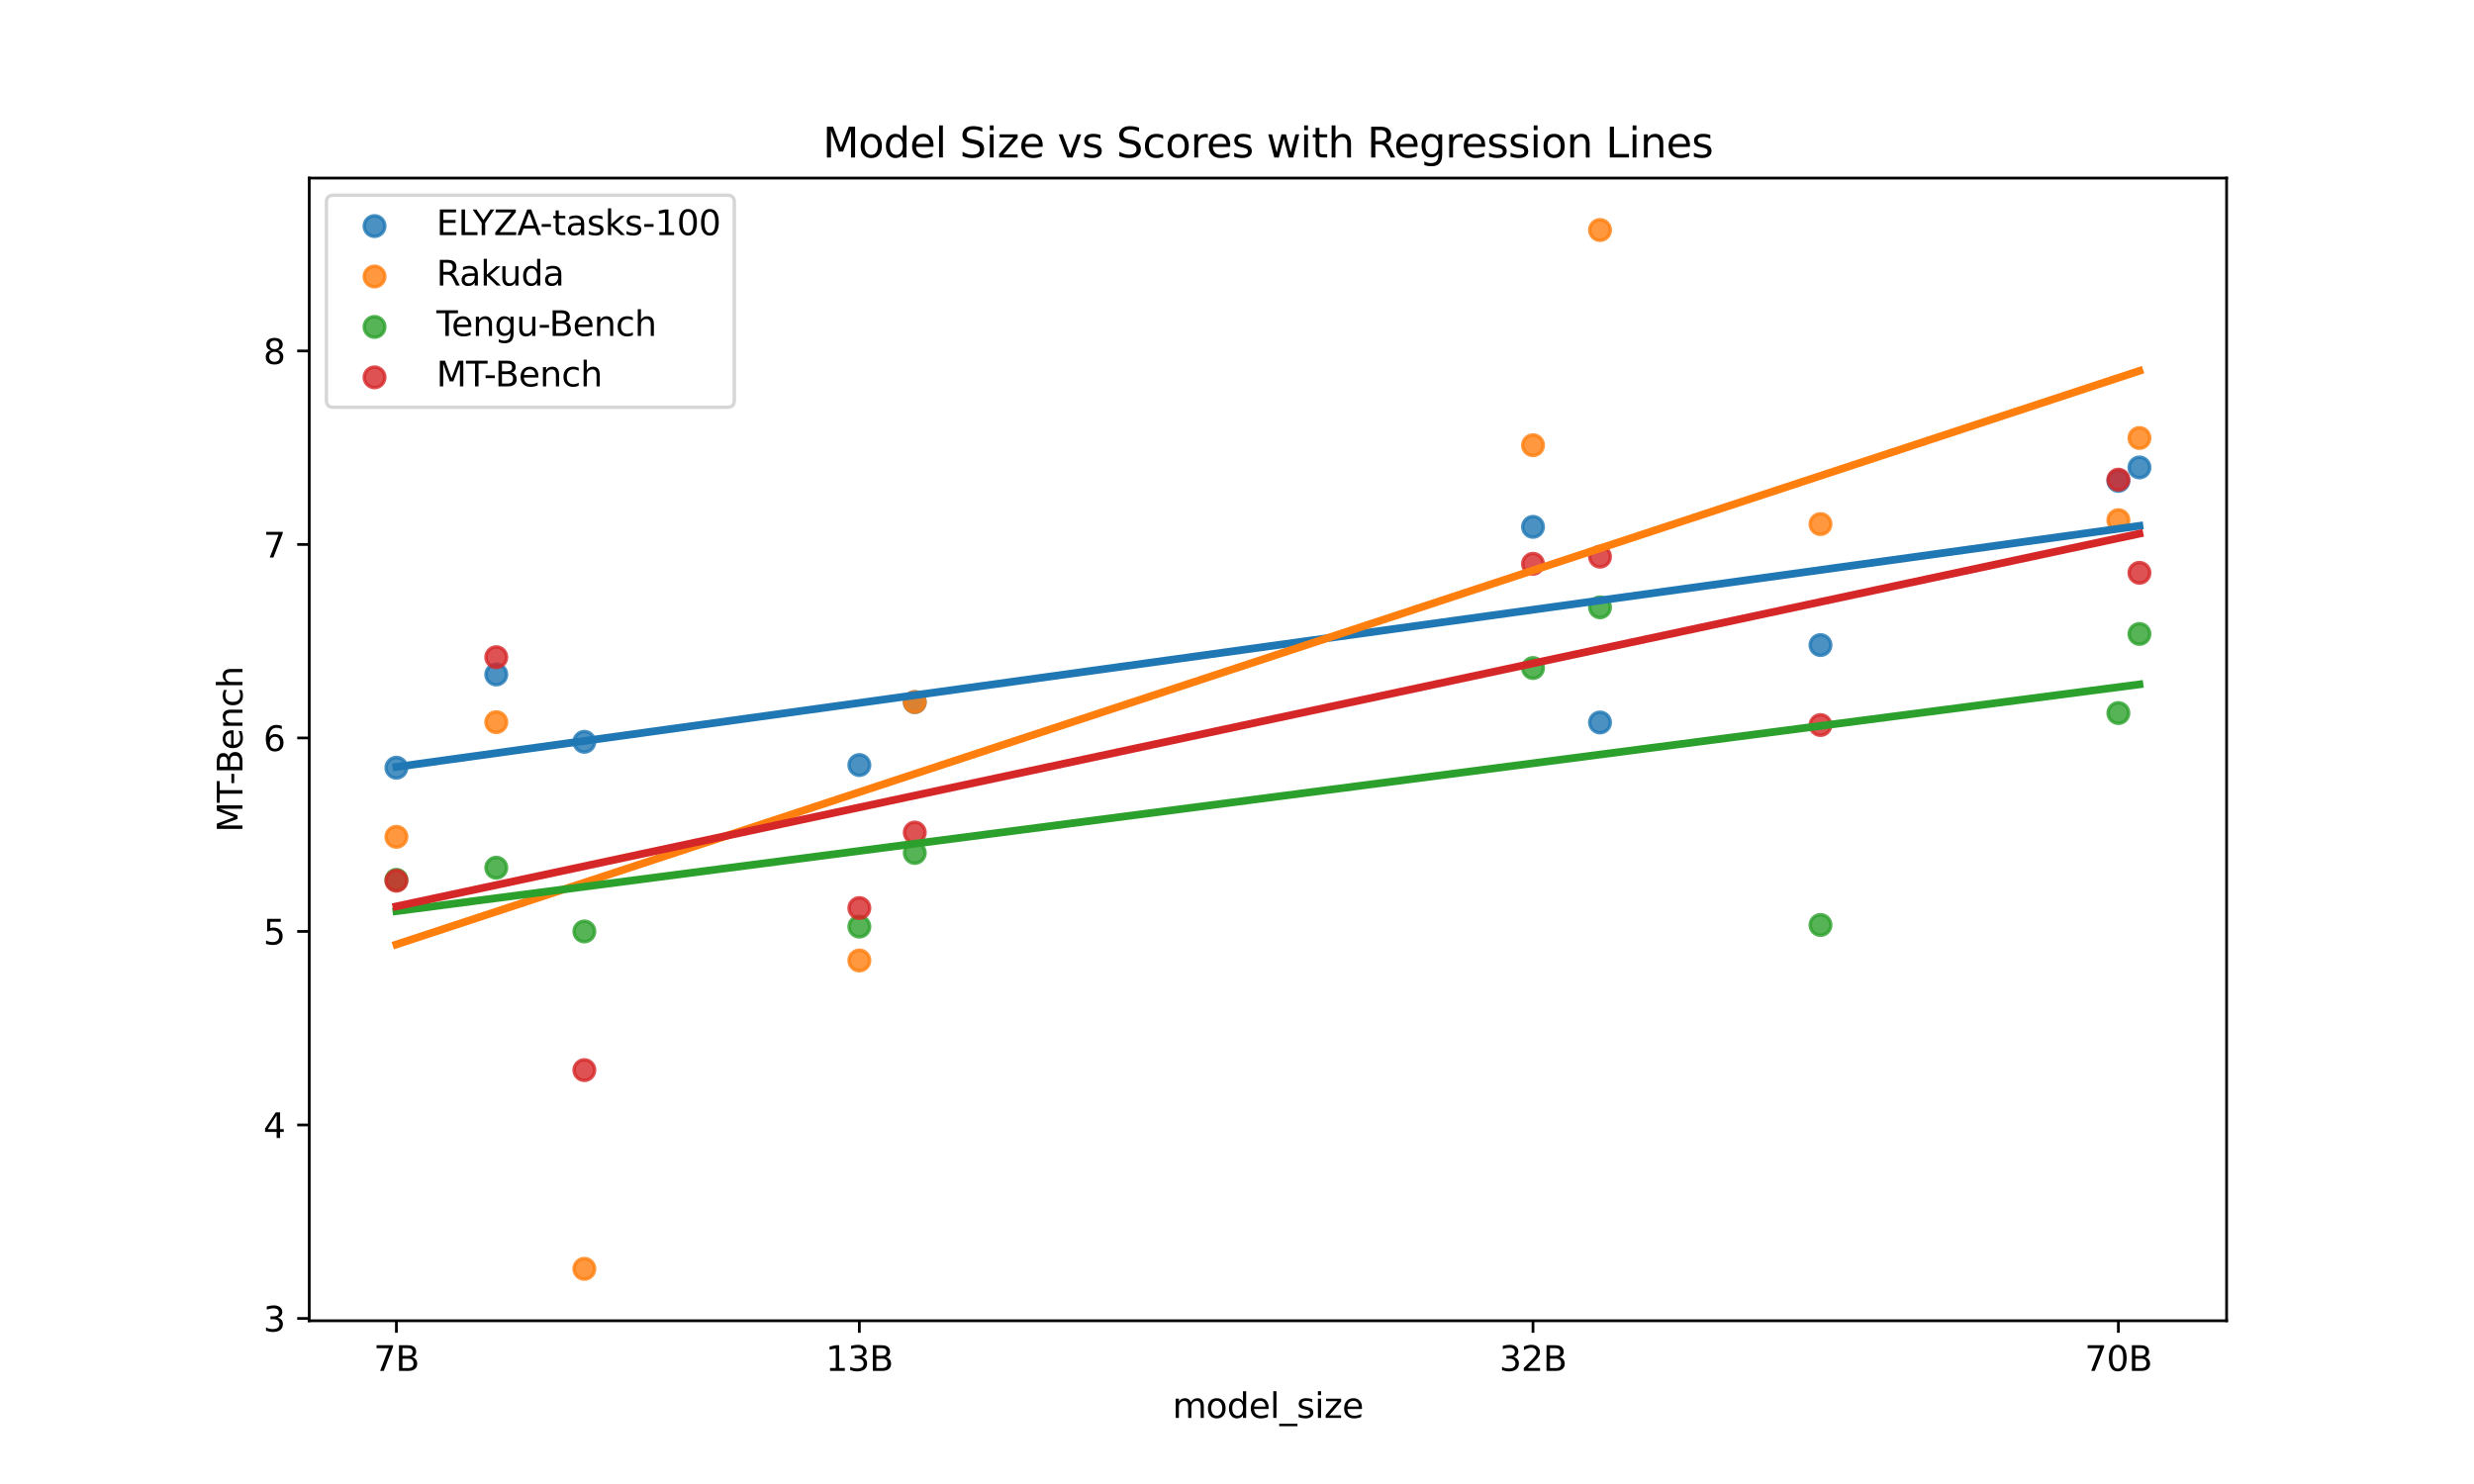 <?xml version="1.0" encoding="utf-8" standalone="no"?>
<!DOCTYPE svg PUBLIC "-//W3C//DTD SVG 1.1//EN"
  "http://www.w3.org/Graphics/SVG/1.1/DTD/svg11.dtd">
<svg xmlns:xlink="http://www.w3.org/1999/xlink" width="720pt" height="432pt" viewBox="0 0 720 432" xmlns="http://www.w3.org/2000/svg" version="1.1">
 <defs>
  <style type="text/css">*{stroke-linejoin: round; stroke-linecap: butt}</style>
 </defs>
 <g id="figure_1">
  <g id="patch_1">
   <path d="M 0 432 
L 720 432 
L 720 0 
L 0 0 
z
" style="fill: #ffffff"/>
  </g>
  <g id="axes_1">
   <g id="patch_2">
    <path d="M 90 384.48 
L 648 384.48 
L 648 51.84 
L 90 51.84 
z
" style="fill: #ffffff"/>
   </g>
   <g id="PathCollection_1">
    <defs>
     <path id="mf66dadb7d2" d="M 0 3 
C 0.796 3 1.559 2.684 2.121 2.121 
C 2.684 1.559 3 0.796 3 0 
C 3 -0.796 2.684 -1.559 2.121 -2.121 
C 1.559 -2.684 0.796 -3 0 -3 
C -0.796 -3 -1.559 -2.684 -2.121 -2.121 
C -2.684 -1.559 -3 -0.796 -3 0 
C -3 0.796 -2.684 1.559 -2.121 2.121 
C -1.559 2.684 -0.796 3 0 3 
z
" style="stroke: #1f77b4; stroke-opacity: 0.8"/>
    </defs>
    <g clip-path="url(#pa8997697a9)">
     <use xlink:href="#mf66dadb7d2" x="115.364" y="223.485" style="fill: #1f77b4; fill-opacity: 0.8; stroke: #1f77b4; stroke-opacity: 0.8"/>
     <use xlink:href="#mf66dadb7d2" x="144.426" y="196.346" style="fill: #1f77b4; fill-opacity: 0.8; stroke: #1f77b4; stroke-opacity: 0.8"/>
     <use xlink:href="#mf66dadb7d2" x="170.06" y="215.947" style="fill: #1f77b4; fill-opacity: 0.8; stroke: #1f77b4; stroke-opacity: 0.8"/>
     <use xlink:href="#mf66dadb7d2" x="250.093" y="222.706" style="fill: #1f77b4; fill-opacity: 0.8; stroke: #1f77b4; stroke-opacity: 0.8"/>
     <use xlink:href="#mf66dadb7d2" x="266.222" y="204.385" style="fill: #1f77b4; fill-opacity: 0.8; stroke: #1f77b4; stroke-opacity: 0.8"/>
     <use xlink:href="#mf66dadb7d2" x="446.143" y="153.372" style="fill: #1f77b4; fill-opacity: 0.8; stroke: #1f77b4; stroke-opacity: 0.8"/>
     <use xlink:href="#mf66dadb7d2" x="465.647" y="210.314" style="fill: #1f77b4; fill-opacity: 0.8; stroke: #1f77b4; stroke-opacity: 0.8"/>
     <use xlink:href="#mf66dadb7d2" x="529.808" y="187.783" style="fill: #1f77b4; fill-opacity: 0.8; stroke: #1f77b4; stroke-opacity: 0.8"/>
     <use xlink:href="#mf66dadb7d2" x="616.505" y="139.985" style="fill: #1f77b4; fill-opacity: 0.8; stroke: #1f77b4; stroke-opacity: 0.8"/>
     <use xlink:href="#mf66dadb7d2" x="622.636" y="136.077" style="fill: #1f77b4; fill-opacity: 0.8; stroke: #1f77b4; stroke-opacity: 0.8"/>
    </g>
   </g>
   <g id="PathCollection_2">
    <defs>
     <path id="mfac604f7f5" d="M 0 3 
C 0.796 3 1.559 2.684 2.121 2.121 
C 2.684 1.559 3 0.796 3 0 
C 3 -0.796 2.684 -1.559 2.121 -2.121 
C 1.559 -2.684 0.796 -3 0 -3 
C -0.796 -3 -1.559 -2.684 -2.121 -2.121 
C -2.684 -1.559 -3 -0.796 -3 0 
C -3 0.796 -2.684 1.559 -2.121 2.121 
C -1.559 2.684 -0.796 3 0 3 
z
" style="stroke: #ff7f0e; stroke-opacity: 0.8"/>
    </defs>
    <g clip-path="url(#pa8997697a9)">
     <use xlink:href="#mfac604f7f5" x="115.364" y="243.604" style="fill: #ff7f0e; fill-opacity: 0.8; stroke: #ff7f0e; stroke-opacity: 0.8"/>
     <use xlink:href="#mfac604f7f5" x="144.426" y="210.22" style="fill: #ff7f0e; fill-opacity: 0.8; stroke: #ff7f0e; stroke-opacity: 0.8"/>
     <use xlink:href="#mfac604f7f5" x="170.06" y="369.36" style="fill: #ff7f0e; fill-opacity: 0.8; stroke: #ff7f0e; stroke-opacity: 0.8"/>
     <use xlink:href="#mfac604f7f5" x="250.093" y="279.597" style="fill: #ff7f0e; fill-opacity: 0.8; stroke: #ff7f0e; stroke-opacity: 0.8"/>
     <use xlink:href="#mfac604f7f5" x="266.222" y="204.371" style="fill: #ff7f0e; fill-opacity: 0.8; stroke: #ff7f0e; stroke-opacity: 0.8"/>
     <use xlink:href="#mfac604f7f5" x="446.143" y="129.606" style="fill: #ff7f0e; fill-opacity: 0.8; stroke: #ff7f0e; stroke-opacity: 0.8"/>
     <use xlink:href="#mfac604f7f5" x="465.647" y="66.96" style="fill: #ff7f0e; fill-opacity: 0.8; stroke: #ff7f0e; stroke-opacity: 0.8"/>
     <use xlink:href="#mfac604f7f5" x="529.808" y="152.563" style="fill: #ff7f0e; fill-opacity: 0.8; stroke: #ff7f0e; stroke-opacity: 0.8"/>
     <use xlink:href="#mfac604f7f5" x="616.505" y="151.421" style="fill: #ff7f0e; fill-opacity: 0.8; stroke: #ff7f0e; stroke-opacity: 0.8"/>
     <use xlink:href="#mfac604f7f5" x="622.636" y="127.512" style="fill: #ff7f0e; fill-opacity: 0.8; stroke: #ff7f0e; stroke-opacity: 0.8"/>
    </g>
   </g>
   <g id="PathCollection_3">
    <defs>
     <path id="m375baee0b2" d="M 0 3 
C 0.796 3 1.559 2.684 2.121 2.121 
C 2.684 1.559 3 0.796 3 0 
C 3 -0.796 2.684 -1.559 2.121 -2.121 
C 1.559 -2.684 0.796 -3 0 -3 
C -0.796 -3 -1.559 -2.684 -2.121 -2.121 
C -2.684 -1.559 -3 -0.796 -3 0 
C -3 0.796 -2.684 1.559 -2.121 2.121 
C -1.559 2.684 -0.796 3 0 3 
z
" style="stroke: #2ca02c; stroke-opacity: 0.8"/>
    </defs>
    <g clip-path="url(#pa8997697a9)">
     <use xlink:href="#m375baee0b2" x="115.364" y="256.123" style="fill: #2ca02c; fill-opacity: 0.8; stroke: #2ca02c; stroke-opacity: 0.8"/>
     <use xlink:href="#m375baee0b2" x="144.426" y="252.594" style="fill: #2ca02c; fill-opacity: 0.8; stroke: #2ca02c; stroke-opacity: 0.8"/>
     <use xlink:href="#m375baee0b2" x="170.06" y="271.148" style="fill: #2ca02c; fill-opacity: 0.8; stroke: #2ca02c; stroke-opacity: 0.8"/>
     <use xlink:href="#m375baee0b2" x="250.093" y="269.74" style="fill: #2ca02c; fill-opacity: 0.8; stroke: #2ca02c; stroke-opacity: 0.8"/>
     <use xlink:href="#m375baee0b2" x="266.222" y="248.301" style="fill: #2ca02c; fill-opacity: 0.8; stroke: #2ca02c; stroke-opacity: 0.8"/>
     <use xlink:href="#m375baee0b2" x="446.143" y="194.466" style="fill: #2ca02c; fill-opacity: 0.8; stroke: #2ca02c; stroke-opacity: 0.8"/>
     <use xlink:href="#m375baee0b2" x="465.647" y="176.799" style="fill: #2ca02c; fill-opacity: 0.8; stroke: #2ca02c; stroke-opacity: 0.8"/>
     <use xlink:href="#m375baee0b2" x="529.808" y="269.27" style="fill: #2ca02c; fill-opacity: 0.8; stroke: #2ca02c; stroke-opacity: 0.8"/>
     <use xlink:href="#m375baee0b2" x="616.505" y="207.577" style="fill: #2ca02c; fill-opacity: 0.8; stroke: #2ca02c; stroke-opacity: 0.8"/>
     <use xlink:href="#m375baee0b2" x="622.636" y="184.544" style="fill: #2ca02c; fill-opacity: 0.8; stroke: #2ca02c; stroke-opacity: 0.8"/>
    </g>
   </g>
   <g id="PathCollection_4">
    <defs>
     <path id="m1554d3291f" d="M 0 3 
C 0.796 3 1.559 2.684 2.121 2.121 
C 2.684 1.559 3 0.796 3 0 
C 3 -0.796 2.684 -1.559 2.121 -2.121 
C 1.559 -2.684 0.796 -3 0 -3 
C -0.796 -3 -1.559 -2.684 -2.121 -2.121 
C -2.684 -1.559 -3 -0.796 -3 0 
C -3 0.796 -2.684 1.559 -2.121 2.121 
C -1.559 2.684 -0.796 3 0 3 
z
" style="stroke: #d62728; stroke-opacity: 0.8"/>
    </defs>
    <g clip-path="url(#pa8997697a9)">
     <use xlink:href="#m1554d3291f" x="115.364" y="256.379" style="fill: #d62728; fill-opacity: 0.8; stroke: #d62728; stroke-opacity: 0.8"/>
     <use xlink:href="#m1554d3291f" x="144.426" y="191.306" style="fill: #d62728; fill-opacity: 0.8; stroke: #d62728; stroke-opacity: 0.8"/>
     <use xlink:href="#m1554d3291f" x="170.06" y="311.516" style="fill: #d62728; fill-opacity: 0.8; stroke: #d62728; stroke-opacity: 0.8"/>
     <use xlink:href="#m1554d3291f" x="250.093" y="264.341" style="fill: #d62728; fill-opacity: 0.8; stroke: #d62728; stroke-opacity: 0.8"/>
     <use xlink:href="#m1554d3291f" x="266.222" y="242.353" style="fill: #d62728; fill-opacity: 0.8; stroke: #d62728; stroke-opacity: 0.8"/>
     <use xlink:href="#m1554d3291f" x="446.143" y="164.125" style="fill: #d62728; fill-opacity: 0.8; stroke: #d62728; stroke-opacity: 0.8"/>
     <use xlink:href="#m1554d3291f" x="465.647" y="162.057" style="fill: #d62728; fill-opacity: 0.8; stroke: #d62728; stroke-opacity: 0.8"/>
     <use xlink:href="#m1554d3291f" x="529.808" y="211.065" style="fill: #d62728; fill-opacity: 0.8; stroke: #d62728; stroke-opacity: 0.8"/>
     <use xlink:href="#m1554d3291f" x="616.505" y="139.631" style="fill: #d62728; fill-opacity: 0.8; stroke: #d62728; stroke-opacity: 0.8"/>
     <use xlink:href="#m1554d3291f" x="622.636" y="166.75" style="fill: #d62728; fill-opacity: 0.8; stroke: #d62728; stroke-opacity: 0.8"/>
    </g>
   </g>
   <g id="matplotlib.axis_1">
    <g id="xtick_1">
     <g id="line2d_1">
      <defs>
       <path id="mf04e8813d8" d="M 0 0 
L 0 3.5 
" style="stroke: #000000; stroke-width: 0.8"/>
      </defs>
      <g>
       <use xlink:href="#mf04e8813d8" x="115.364" y="384.48" style="stroke: #000000; stroke-width: 0.8"/>
      </g>
     </g>
     <g id="text_1">
      <!-- 7B -->
      <g transform="translate(108.752 399.078) scale(0.1 -0.1)">
       <defs>
        <path id="DejaVuSans-37" d="M 525 4666 
L 3525 4666 
L 3525 4397 
L 1831 0 
L 1172 0 
L 2766 4134 
L 525 4134 
L 525 4666 
z
" transform="scale(0.016)"/>
        <path id="DejaVuSans-42" d="M 1259 2228 
L 1259 519 
L 2272 519 
Q 2781 519 3026 730 
Q 3272 941 3272 1375 
Q 3272 1813 3026 2020 
Q 2781 2228 2272 2228 
L 1259 2228 
z
M 1259 4147 
L 1259 2741 
L 2194 2741 
Q 2656 2741 2882 2914 
Q 3109 3088 3109 3444 
Q 3109 3797 2882 3972 
Q 2656 4147 2194 4147 
L 1259 4147 
z
M 628 4666 
L 2241 4666 
Q 2963 4666 3353 4366 
Q 3744 4066 3744 3513 
Q 3744 3084 3544 2831 
Q 3344 2578 2956 2516 
Q 3422 2416 3680 2098 
Q 3938 1781 3938 1306 
Q 3938 681 3513 340 
Q 3088 0 2303 0 
L 628 0 
L 628 4666 
z
" transform="scale(0.016)"/>
       </defs>
       <use xlink:href="#DejaVuSans-37"/>
       <use xlink:href="#DejaVuSans-42" x="63.623"/>
      </g>
     </g>
    </g>
    <g id="xtick_2">
     <g id="line2d_2">
      <g>
       <use xlink:href="#mf04e8813d8" x="250.093" y="384.48" style="stroke: #000000; stroke-width: 0.8"/>
      </g>
     </g>
     <g id="text_2">
      <!-- 13B -->
      <g transform="translate(240.3 399.078) scale(0.1 -0.1)">
       <defs>
        <path id="DejaVuSans-31" d="M 794 531 
L 1825 531 
L 1825 4091 
L 703 3866 
L 703 4441 
L 1819 4666 
L 2450 4666 
L 2450 531 
L 3481 531 
L 3481 0 
L 794 0 
L 794 531 
z
" transform="scale(0.016)"/>
        <path id="DejaVuSans-33" d="M 2597 2516 
Q 3050 2419 3304 2112 
Q 3559 1806 3559 1356 
Q 3559 666 3084 287 
Q 2609 -91 1734 -91 
Q 1441 -91 1130 -33 
Q 819 25 488 141 
L 488 750 
Q 750 597 1062 519 
Q 1375 441 1716 441 
Q 2309 441 2620 675 
Q 2931 909 2931 1356 
Q 2931 1769 2642 2001 
Q 2353 2234 1838 2234 
L 1294 2234 
L 1294 2753 
L 1863 2753 
Q 2328 2753 2575 2939 
Q 2822 3125 2822 3475 
Q 2822 3834 2567 4026 
Q 2313 4219 1838 4219 
Q 1578 4219 1281 4162 
Q 984 4106 628 3988 
L 628 4550 
Q 988 4650 1302 4700 
Q 1616 4750 1894 4750 
Q 2613 4750 3031 4423 
Q 3450 4097 3450 3541 
Q 3450 3153 3228 2886 
Q 3006 2619 2597 2516 
z
" transform="scale(0.016)"/>
       </defs>
       <use xlink:href="#DejaVuSans-31"/>
       <use xlink:href="#DejaVuSans-33" x="63.623"/>
       <use xlink:href="#DejaVuSans-42" x="127.246"/>
      </g>
     </g>
    </g>
    <g id="xtick_3">
     <g id="line2d_3">
      <g>
       <use xlink:href="#mf04e8813d8" x="446.143" y="384.48" style="stroke: #000000; stroke-width: 0.8"/>
      </g>
     </g>
     <g id="text_3">
      <!-- 32B -->
      <g transform="translate(436.35 399.078) scale(0.1 -0.1)">
       <defs>
        <path id="DejaVuSans-32" d="M 1228 531 
L 3431 531 
L 3431 0 
L 469 0 
L 469 531 
Q 828 903 1448 1529 
Q 2069 2156 2228 2338 
Q 2531 2678 2651 2914 
Q 2772 3150 2772 3378 
Q 2772 3750 2511 3984 
Q 2250 4219 1831 4219 
Q 1534 4219 1204 4116 
Q 875 4013 500 3803 
L 500 4441 
Q 881 4594 1212 4672 
Q 1544 4750 1819 4750 
Q 2544 4750 2975 4387 
Q 3406 4025 3406 3419 
Q 3406 3131 3298 2873 
Q 3191 2616 2906 2266 
Q 2828 2175 2409 1742 
Q 1991 1309 1228 531 
z
" transform="scale(0.016)"/>
       </defs>
       <use xlink:href="#DejaVuSans-33"/>
       <use xlink:href="#DejaVuSans-32" x="63.623"/>
       <use xlink:href="#DejaVuSans-42" x="127.246"/>
      </g>
     </g>
    </g>
    <g id="xtick_4">
     <g id="line2d_4">
      <g>
       <use xlink:href="#mf04e8813d8" x="616.505" y="384.48" style="stroke: #000000; stroke-width: 0.8"/>
      </g>
     </g>
     <g id="text_4">
      <!-- 70B -->
      <g transform="translate(606.712 399.078) scale(0.1 -0.1)">
       <defs>
        <path id="DejaVuSans-30" d="M 2034 4250 
Q 1547 4250 1301 3770 
Q 1056 3291 1056 2328 
Q 1056 1369 1301 889 
Q 1547 409 2034 409 
Q 2525 409 2770 889 
Q 3016 1369 3016 2328 
Q 3016 3291 2770 3770 
Q 2525 4250 2034 4250 
z
M 2034 4750 
Q 2819 4750 3233 4129 
Q 3647 3509 3647 2328 
Q 3647 1150 3233 529 
Q 2819 -91 2034 -91 
Q 1250 -91 836 529 
Q 422 1150 422 2328 
Q 422 3509 836 4129 
Q 1250 4750 2034 4750 
z
" transform="scale(0.016)"/>
       </defs>
       <use xlink:href="#DejaVuSans-37"/>
       <use xlink:href="#DejaVuSans-30" x="63.623"/>
       <use xlink:href="#DejaVuSans-42" x="127.246"/>
      </g>
     </g>
    </g>
    <g id="text_5">
     <!-- model_size -->
     <g transform="translate(341.236 412.757) scale(0.1 -0.1)">
      <defs>
       <path id="DejaVuSans-6d" d="M 3328 2828 
Q 3544 3216 3844 3400 
Q 4144 3584 4550 3584 
Q 5097 3584 5394 3201 
Q 5691 2819 5691 2113 
L 5691 0 
L 5113 0 
L 5113 2094 
Q 5113 2597 4934 2840 
Q 4756 3084 4391 3084 
Q 3944 3084 3684 2787 
Q 3425 2491 3425 1978 
L 3425 0 
L 2847 0 
L 2847 2094 
Q 2847 2600 2669 2842 
Q 2491 3084 2119 3084 
Q 1678 3084 1418 2786 
Q 1159 2488 1159 1978 
L 1159 0 
L 581 0 
L 581 3500 
L 1159 3500 
L 1159 2956 
Q 1356 3278 1631 3431 
Q 1906 3584 2284 3584 
Q 2666 3584 2933 3390 
Q 3200 3197 3328 2828 
z
" transform="scale(0.016)"/>
       <path id="DejaVuSans-6f" d="M 1959 3097 
Q 1497 3097 1228 2736 
Q 959 2375 959 1747 
Q 959 1119 1226 758 
Q 1494 397 1959 397 
Q 2419 397 2687 759 
Q 2956 1122 2956 1747 
Q 2956 2369 2687 2733 
Q 2419 3097 1959 3097 
z
M 1959 3584 
Q 2709 3584 3137 3096 
Q 3566 2609 3566 1747 
Q 3566 888 3137 398 
Q 2709 -91 1959 -91 
Q 1206 -91 779 398 
Q 353 888 353 1747 
Q 353 2609 779 3096 
Q 1206 3584 1959 3584 
z
" transform="scale(0.016)"/>
       <path id="DejaVuSans-64" d="M 2906 2969 
L 2906 4863 
L 3481 4863 
L 3481 0 
L 2906 0 
L 2906 525 
Q 2725 213 2448 61 
Q 2172 -91 1784 -91 
Q 1150 -91 751 415 
Q 353 922 353 1747 
Q 353 2572 751 3078 
Q 1150 3584 1784 3584 
Q 2172 3584 2448 3432 
Q 2725 3281 2906 2969 
z
M 947 1747 
Q 947 1113 1208 752 
Q 1469 391 1925 391 
Q 2381 391 2643 752 
Q 2906 1113 2906 1747 
Q 2906 2381 2643 2742 
Q 2381 3103 1925 3103 
Q 1469 3103 1208 2742 
Q 947 2381 947 1747 
z
" transform="scale(0.016)"/>
       <path id="DejaVuSans-65" d="M 3597 1894 
L 3597 1613 
L 953 1613 
Q 991 1019 1311 708 
Q 1631 397 2203 397 
Q 2534 397 2845 478 
Q 3156 559 3463 722 
L 3463 178 
Q 3153 47 2828 -22 
Q 2503 -91 2169 -91 
Q 1331 -91 842 396 
Q 353 884 353 1716 
Q 353 2575 817 3079 
Q 1281 3584 2069 3584 
Q 2775 3584 3186 3129 
Q 3597 2675 3597 1894 
z
M 3022 2063 
Q 3016 2534 2758 2815 
Q 2500 3097 2075 3097 
Q 1594 3097 1305 2825 
Q 1016 2553 972 2059 
L 3022 2063 
z
" transform="scale(0.016)"/>
       <path id="DejaVuSans-6c" d="M 603 4863 
L 1178 4863 
L 1178 0 
L 603 0 
L 603 4863 
z
" transform="scale(0.016)"/>
       <path id="DejaVuSans-5f" d="M 3263 -1063 
L 3263 -1509 
L -63 -1509 
L -63 -1063 
L 3263 -1063 
z
" transform="scale(0.016)"/>
       <path id="DejaVuSans-73" d="M 2834 3397 
L 2834 2853 
Q 2591 2978 2328 3040 
Q 2066 3103 1784 3103 
Q 1356 3103 1142 2972 
Q 928 2841 928 2578 
Q 928 2378 1081 2264 
Q 1234 2150 1697 2047 
L 1894 2003 
Q 2506 1872 2764 1633 
Q 3022 1394 3022 966 
Q 3022 478 2636 193 
Q 2250 -91 1575 -91 
Q 1294 -91 989 -36 
Q 684 19 347 128 
L 347 722 
Q 666 556 975 473 
Q 1284 391 1588 391 
Q 1994 391 2212 530 
Q 2431 669 2431 922 
Q 2431 1156 2273 1281 
Q 2116 1406 1581 1522 
L 1381 1569 
Q 847 1681 609 1914 
Q 372 2147 372 2553 
Q 372 3047 722 3315 
Q 1072 3584 1716 3584 
Q 2034 3584 2315 3537 
Q 2597 3491 2834 3397 
z
" transform="scale(0.016)"/>
       <path id="DejaVuSans-69" d="M 603 3500 
L 1178 3500 
L 1178 0 
L 603 0 
L 603 3500 
z
M 603 4863 
L 1178 4863 
L 1178 4134 
L 603 4134 
L 603 4863 
z
" transform="scale(0.016)"/>
       <path id="DejaVuSans-7a" d="M 353 3500 
L 3084 3500 
L 3084 2975 
L 922 459 
L 3084 459 
L 3084 0 
L 275 0 
L 275 525 
L 2438 3041 
L 353 3041 
L 353 3500 
z
" transform="scale(0.016)"/>
      </defs>
      <use xlink:href="#DejaVuSans-6d"/>
      <use xlink:href="#DejaVuSans-6f" x="97.412"/>
      <use xlink:href="#DejaVuSans-64" x="158.594"/>
      <use xlink:href="#DejaVuSans-65" x="222.07"/>
      <use xlink:href="#DejaVuSans-6c" x="283.594"/>
      <use xlink:href="#DejaVuSans-5f" x="311.377"/>
      <use xlink:href="#DejaVuSans-73" x="361.377"/>
      <use xlink:href="#DejaVuSans-69" x="413.477"/>
      <use xlink:href="#DejaVuSans-7a" x="441.26"/>
      <use xlink:href="#DejaVuSans-65" x="493.75"/>
     </g>
    </g>
   </g>
   <g id="matplotlib.axis_2">
    <g id="ytick_1">
     <g id="line2d_5">
      <defs>
       <path id="m2790ea3d1a" d="M 0 0 
L -3.5 0 
" style="stroke: #000000; stroke-width: 0.8"/>
      </defs>
      <g>
       <use xlink:href="#m2790ea3d1a" x="90" y="383.803" style="stroke: #000000; stroke-width: 0.8"/>
      </g>
     </g>
     <g id="text_6">
      <!-- 3 -->
      <g transform="translate(76.638 387.602) scale(0.1 -0.1)">
       <use xlink:href="#DejaVuSans-33"/>
      </g>
     </g>
    </g>
    <g id="ytick_2">
     <g id="line2d_6">
      <g>
       <use xlink:href="#m2790ea3d1a" x="90" y="327.475" style="stroke: #000000; stroke-width: 0.8"/>
      </g>
     </g>
     <g id="text_7">
      <!-- 4 -->
      <g transform="translate(76.638 331.275) scale(0.1 -0.1)">
       <defs>
        <path id="DejaVuSans-34" d="M 2419 4116 
L 825 1625 
L 2419 1625 
L 2419 4116 
z
M 2253 4666 
L 3047 4666 
L 3047 1625 
L 3713 1625 
L 3713 1100 
L 3047 1100 
L 3047 0 
L 2419 0 
L 2419 1100 
L 313 1100 
L 313 1709 
L 2253 4666 
z
" transform="scale(0.016)"/>
       </defs>
       <use xlink:href="#DejaVuSans-34"/>
      </g>
     </g>
    </g>
    <g id="ytick_3">
     <g id="line2d_7">
      <g>
       <use xlink:href="#m2790ea3d1a" x="90" y="271.148" style="stroke: #000000; stroke-width: 0.8"/>
      </g>
     </g>
     <g id="text_8">
      <!-- 5 -->
      <g transform="translate(76.638 274.947) scale(0.1 -0.1)">
       <defs>
        <path id="DejaVuSans-35" d="M 691 4666 
L 3169 4666 
L 3169 4134 
L 1269 4134 
L 1269 2991 
Q 1406 3038 1543 3061 
Q 1681 3084 1819 3084 
Q 2600 3084 3056 2656 
Q 3513 2228 3513 1497 
Q 3513 744 3044 326 
Q 2575 -91 1722 -91 
Q 1428 -91 1123 -41 
Q 819 9 494 109 
L 494 744 
Q 775 591 1075 516 
Q 1375 441 1709 441 
Q 2250 441 2565 725 
Q 2881 1009 2881 1497 
Q 2881 1984 2565 2268 
Q 2250 2553 1709 2553 
Q 1456 2553 1204 2497 
Q 953 2441 691 2322 
L 691 4666 
z
" transform="scale(0.016)"/>
       </defs>
       <use xlink:href="#DejaVuSans-35"/>
      </g>
     </g>
    </g>
    <g id="ytick_4">
     <g id="line2d_8">
      <g>
       <use xlink:href="#m2790ea3d1a" x="90" y="214.82" style="stroke: #000000; stroke-width: 0.8"/>
      </g>
     </g>
     <g id="text_9">
      <!-- 6 -->
      <g transform="translate(76.638 218.619) scale(0.1 -0.1)">
       <defs>
        <path id="DejaVuSans-36" d="M 2113 2584 
Q 1688 2584 1439 2293 
Q 1191 2003 1191 1497 
Q 1191 994 1439 701 
Q 1688 409 2113 409 
Q 2538 409 2786 701 
Q 3034 994 3034 1497 
Q 3034 2003 2786 2293 
Q 2538 2584 2113 2584 
z
M 3366 4563 
L 3366 3988 
Q 3128 4100 2886 4159 
Q 2644 4219 2406 4219 
Q 1781 4219 1451 3797 
Q 1122 3375 1075 2522 
Q 1259 2794 1537 2939 
Q 1816 3084 2150 3084 
Q 2853 3084 3261 2657 
Q 3669 2231 3669 1497 
Q 3669 778 3244 343 
Q 2819 -91 2113 -91 
Q 1303 -91 875 529 
Q 447 1150 447 2328 
Q 447 3434 972 4092 
Q 1497 4750 2381 4750 
Q 2619 4750 2861 4703 
Q 3103 4656 3366 4563 
z
" transform="scale(0.016)"/>
       </defs>
       <use xlink:href="#DejaVuSans-36"/>
      </g>
     </g>
    </g>
    <g id="ytick_5">
     <g id="line2d_9">
      <g>
       <use xlink:href="#m2790ea3d1a" x="90" y="158.492" style="stroke: #000000; stroke-width: 0.8"/>
      </g>
     </g>
     <g id="text_10">
      <!-- 7 -->
      <g transform="translate(76.638 162.292) scale(0.1 -0.1)">
       <use xlink:href="#DejaVuSans-37"/>
      </g>
     </g>
    </g>
    <g id="ytick_6">
     <g id="line2d_10">
      <g>
       <use xlink:href="#m2790ea3d1a" x="90" y="102.165" style="stroke: #000000; stroke-width: 0.8"/>
      </g>
     </g>
     <g id="text_11">
      <!-- 8 -->
      <g transform="translate(76.638 105.964) scale(0.1 -0.1)">
       <defs>
        <path id="DejaVuSans-38" d="M 2034 2216 
Q 1584 2216 1326 1975 
Q 1069 1734 1069 1313 
Q 1069 891 1326 650 
Q 1584 409 2034 409 
Q 2484 409 2743 651 
Q 3003 894 3003 1313 
Q 3003 1734 2745 1975 
Q 2488 2216 2034 2216 
z
M 1403 2484 
Q 997 2584 770 2862 
Q 544 3141 544 3541 
Q 544 4100 942 4425 
Q 1341 4750 2034 4750 
Q 2731 4750 3128 4425 
Q 3525 4100 3525 3541 
Q 3525 3141 3298 2862 
Q 3072 2584 2669 2484 
Q 3125 2378 3379 2068 
Q 3634 1759 3634 1313 
Q 3634 634 3220 271 
Q 2806 -91 2034 -91 
Q 1263 -91 848 271 
Q 434 634 434 1313 
Q 434 1759 690 2068 
Q 947 2378 1403 2484 
z
M 1172 3481 
Q 1172 3119 1398 2916 
Q 1625 2713 2034 2713 
Q 2441 2713 2670 2916 
Q 2900 3119 2900 3481 
Q 2900 3844 2670 4047 
Q 2441 4250 2034 4250 
Q 1625 4250 1398 4047 
Q 1172 3844 1172 3481 
z
" transform="scale(0.016)"/>
       </defs>
       <use xlink:href="#DejaVuSans-38"/>
      </g>
     </g>
    </g>
    <g id="text_12">
     <!-- MT-Bench -->
     <g transform="translate(70.558 242.288) rotate(-90) scale(0.1 -0.1)">
      <defs>
       <path id="DejaVuSans-4d" d="M 628 4666 
L 1569 4666 
L 2759 1491 
L 3956 4666 
L 4897 4666 
L 4897 0 
L 4281 0 
L 4281 4097 
L 3078 897 
L 2444 897 
L 1241 4097 
L 1241 0 
L 628 0 
L 628 4666 
z
" transform="scale(0.016)"/>
       <path id="DejaVuSans-54" d="M -19 4666 
L 3928 4666 
L 3928 4134 
L 2272 4134 
L 2272 0 
L 1638 0 
L 1638 4134 
L -19 4134 
L -19 4666 
z
" transform="scale(0.016)"/>
       <path id="DejaVuSans-2d" d="M 313 2009 
L 1997 2009 
L 1997 1497 
L 313 1497 
L 313 2009 
z
" transform="scale(0.016)"/>
       <path id="DejaVuSans-6e" d="M 3513 2113 
L 3513 0 
L 2938 0 
L 2938 2094 
Q 2938 2591 2744 2837 
Q 2550 3084 2163 3084 
Q 1697 3084 1428 2787 
Q 1159 2491 1159 1978 
L 1159 0 
L 581 0 
L 581 3500 
L 1159 3500 
L 1159 2956 
Q 1366 3272 1645 3428 
Q 1925 3584 2291 3584 
Q 2894 3584 3203 3211 
Q 3513 2838 3513 2113 
z
" transform="scale(0.016)"/>
       <path id="DejaVuSans-63" d="M 3122 3366 
L 3122 2828 
Q 2878 2963 2633 3030 
Q 2388 3097 2138 3097 
Q 1578 3097 1268 2742 
Q 959 2388 959 1747 
Q 959 1106 1268 751 
Q 1578 397 2138 397 
Q 2388 397 2633 464 
Q 2878 531 3122 666 
L 3122 134 
Q 2881 22 2623 -34 
Q 2366 -91 2075 -91 
Q 1284 -91 818 406 
Q 353 903 353 1747 
Q 353 2603 823 3093 
Q 1294 3584 2113 3584 
Q 2378 3584 2631 3529 
Q 2884 3475 3122 3366 
z
" transform="scale(0.016)"/>
       <path id="DejaVuSans-68" d="M 3513 2113 
L 3513 0 
L 2938 0 
L 2938 2094 
Q 2938 2591 2744 2837 
Q 2550 3084 2163 3084 
Q 1697 3084 1428 2787 
Q 1159 2491 1159 1978 
L 1159 0 
L 581 0 
L 581 4863 
L 1159 4863 
L 1159 2956 
Q 1366 3272 1645 3428 
Q 1925 3584 2291 3584 
Q 2894 3584 3203 3211 
Q 3513 2838 3513 2113 
z
" transform="scale(0.016)"/>
      </defs>
      <use xlink:href="#DejaVuSans-4d"/>
      <use xlink:href="#DejaVuSans-54" x="86.279"/>
      <use xlink:href="#DejaVuSans-2d" x="138.238"/>
      <use xlink:href="#DejaVuSans-42" x="170.697"/>
      <use xlink:href="#DejaVuSans-65" x="239.301"/>
      <use xlink:href="#DejaVuSans-6e" x="300.824"/>
      <use xlink:href="#DejaVuSans-63" x="364.203"/>
      <use xlink:href="#DejaVuSans-68" x="419.184"/>
     </g>
    </g>
   </g>
   <g id="line2d_11">
    <path d="M 115.364 223.257 
L 120.488 222.548 
L 125.612 221.839 
L 130.736 221.13 
L 135.86 220.421 
L 140.983 219.712 
L 146.107 219.003 
L 151.231 218.294 
L 156.355 217.586 
L 161.479 216.877 
L 166.603 216.168 
L 171.727 215.459 
L 176.851 214.75 
L 181.975 214.041 
L 187.099 213.332 
L 192.223 212.623 
L 197.347 211.915 
L 202.471 211.206 
L 207.595 210.497 
L 212.719 209.788 
L 217.843 209.079 
L 222.967 208.37 
L 228.091 207.661 
L 233.215 206.952 
L 238.339 206.244 
L 243.463 205.535 
L 248.587 204.826 
L 253.711 204.117 
L 258.835 203.408 
L 263.959 202.699 
L 269.083 201.99 
L 274.207 201.281 
L 279.331 200.573 
L 284.455 199.864 
L 289.579 199.155 
L 294.702 198.446 
L 299.826 197.737 
L 304.95 197.028 
L 310.074 196.319 
L 315.198 195.61 
L 320.322 194.901 
L 325.446 194.193 
L 330.57 193.484 
L 335.694 192.775 
L 340.818 192.066 
L 345.942 191.357 
L 351.066 190.648 
L 356.19 189.939 
L 361.314 189.23 
L 366.438 188.522 
L 371.562 187.813 
L 376.686 187.104 
L 381.81 186.395 
L 386.934 185.686 
L 392.058 184.977 
L 397.182 184.268 
L 402.306 183.559 
L 407.43 182.851 
L 412.554 182.142 
L 417.678 181.433 
L 422.802 180.724 
L 427.926 180.015 
L 433.05 179.306 
L 438.174 178.597 
L 443.298 177.888 
L 448.421 177.179 
L 453.545 176.471 
L 458.669 175.762 
L 463.793 175.053 
L 468.917 174.344 
L 474.041 173.635 
L 479.165 172.926 
L 484.289 172.217 
L 489.413 171.508 
L 494.537 170.8 
L 499.661 170.091 
L 504.785 169.382 
L 509.909 168.673 
L 515.033 167.964 
L 520.157 167.255 
L 525.281 166.546 
L 530.405 165.837 
L 535.529 165.129 
L 540.653 164.42 
L 545.777 163.711 
L 550.901 163.002 
L 556.025 162.293 
L 561.149 161.584 
L 566.273 160.875 
L 571.397 160.166 
L 576.521 159.457 
L 581.645 158.749 
L 586.769 158.04 
L 591.893 157.331 
L 597.017 156.622 
L 602.14 155.913 
L 607.264 155.204 
L 612.388 154.495 
L 617.512 153.786 
L 622.636 153.078 
" clip-path="url(#pa8997697a9)" style="fill: none; stroke: #1f77b4; stroke-width: 2.25; stroke-linecap: square"/>
   </g>
   <g id="line2d_12">
    <path d="M 115.364 274.937 
L 120.488 273.251 
L 125.612 271.564 
L 130.736 269.877 
L 135.86 268.19 
L 140.983 266.504 
L 146.107 264.817 
L 151.231 263.13 
L 156.355 261.443 
L 161.479 259.757 
L 166.603 258.07 
L 171.727 256.383 
L 176.851 254.697 
L 181.975 253.01 
L 187.099 251.323 
L 192.223 249.636 
L 197.347 247.95 
L 202.471 246.263 
L 207.595 244.576 
L 212.719 242.89 
L 217.843 241.203 
L 222.967 239.516 
L 228.091 237.829 
L 233.215 236.143 
L 238.339 234.456 
L 243.463 232.769 
L 248.587 231.082 
L 253.711 229.396 
L 258.835 227.709 
L 263.959 226.022 
L 269.083 224.336 
L 274.207 222.649 
L 279.331 220.962 
L 284.455 219.275 
L 289.579 217.589 
L 294.702 215.902 
L 299.826 214.215 
L 304.95 212.528 
L 310.074 210.842 
L 315.198 209.155 
L 320.322 207.468 
L 325.446 205.782 
L 330.57 204.095 
L 335.694 202.408 
L 340.818 200.721 
L 345.942 199.035 
L 351.066 197.348 
L 356.19 195.661 
L 361.314 193.975 
L 366.438 192.288 
L 371.562 190.601 
L 376.686 188.914 
L 381.81 187.228 
L 386.934 185.541 
L 392.058 183.854 
L 397.182 182.167 
L 402.306 180.481 
L 407.43 178.794 
L 412.554 177.107 
L 417.678 175.421 
L 422.802 173.734 
L 427.926 172.047 
L 433.05 170.36 
L 438.174 168.674 
L 443.298 166.987 
L 448.421 165.3 
L 453.545 163.614 
L 458.669 161.927 
L 463.793 160.24 
L 468.917 158.553 
L 474.041 156.867 
L 479.165 155.18 
L 484.289 153.493 
L 489.413 151.806 
L 494.537 150.12 
L 499.661 148.433 
L 504.785 146.746 
L 509.909 145.06 
L 515.033 143.373 
L 520.157 141.686 
L 525.281 139.999 
L 530.405 138.313 
L 535.529 136.626 
L 540.653 134.939 
L 545.777 133.252 
L 550.901 131.566 
L 556.025 129.879 
L 561.149 128.192 
L 566.273 126.506 
L 571.397 124.819 
L 576.521 123.132 
L 581.645 121.445 
L 586.769 119.759 
L 591.893 118.072 
L 597.017 116.385 
L 602.14 114.699 
L 607.264 113.012 
L 612.388 111.325 
L 617.512 109.638 
L 622.636 107.952 
" clip-path="url(#pa8997697a9)" style="fill: none; stroke: #ff7f0e; stroke-width: 2.25; stroke-linecap: square"/>
   </g>
   <g id="line2d_13">
    <path d="M 115.364 265.241 
L 120.488 264.575 
L 125.612 263.908 
L 130.736 263.241 
L 135.86 262.574 
L 140.983 261.907 
L 146.107 261.241 
L 151.231 260.574 
L 156.355 259.907 
L 161.479 259.24 
L 166.603 258.573 
L 171.727 257.907 
L 176.851 257.24 
L 181.975 256.573 
L 187.099 255.906 
L 192.223 255.239 
L 197.347 254.573 
L 202.471 253.906 
L 207.595 253.239 
L 212.719 252.572 
L 217.843 251.905 
L 222.967 251.239 
L 228.091 250.572 
L 233.215 249.905 
L 238.339 249.238 
L 243.463 248.572 
L 248.587 247.905 
L 253.711 247.238 
L 258.835 246.571 
L 263.959 245.904 
L 269.083 245.238 
L 274.207 244.571 
L 279.331 243.904 
L 284.455 243.237 
L 289.579 242.57 
L 294.702 241.904 
L 299.826 241.237 
L 304.95 240.57 
L 310.074 239.903 
L 315.198 239.236 
L 320.322 238.57 
L 325.446 237.903 
L 330.57 237.236 
L 335.694 236.569 
L 340.818 235.902 
L 345.942 235.236 
L 351.066 234.569 
L 356.19 233.902 
L 361.314 233.235 
L 366.438 232.568 
L 371.562 231.902 
L 376.686 231.235 
L 381.81 230.568 
L 386.934 229.901 
L 392.058 229.235 
L 397.182 228.568 
L 402.306 227.901 
L 407.43 227.234 
L 412.554 226.567 
L 417.678 225.901 
L 422.802 225.234 
L 427.926 224.567 
L 433.05 223.9 
L 438.174 223.233 
L 443.298 222.567 
L 448.421 221.9 
L 453.545 221.233 
L 458.669 220.566 
L 463.793 219.899 
L 468.917 219.233 
L 474.041 218.566 
L 479.165 217.899 
L 484.289 217.232 
L 489.413 216.565 
L 494.537 215.899 
L 499.661 215.232 
L 504.785 214.565 
L 509.909 213.898 
L 515.033 213.231 
L 520.157 212.565 
L 525.281 211.898 
L 530.405 211.231 
L 535.529 210.564 
L 540.653 209.898 
L 545.777 209.231 
L 550.901 208.564 
L 556.025 207.897 
L 561.149 207.23 
L 566.273 206.564 
L 571.397 205.897 
L 576.521 205.23 
L 581.645 204.563 
L 586.769 203.896 
L 591.893 203.23 
L 597.017 202.563 
L 602.14 201.896 
L 607.264 201.229 
L 612.388 200.562 
L 617.512 199.896 
L 622.636 199.229 
" clip-path="url(#pa8997697a9)" style="fill: none; stroke: #2ca02c; stroke-width: 2.25; stroke-linecap: square"/>
   </g>
   <g id="line2d_14">
    <path d="M 115.364 263.853 
L 120.488 262.757 
L 125.612 261.661 
L 130.736 260.565 
L 135.86 259.469 
L 140.983 258.373 
L 146.107 257.277 
L 151.231 256.181 
L 156.355 255.085 
L 161.479 253.989 
L 166.603 252.893 
L 171.727 251.798 
L 176.851 250.702 
L 181.975 249.606 
L 187.099 248.51 
L 192.223 247.414 
L 197.347 246.318 
L 202.471 245.222 
L 207.595 244.126 
L 212.719 243.03 
L 217.843 241.934 
L 222.967 240.838 
L 228.091 239.742 
L 233.215 238.646 
L 238.339 237.55 
L 243.463 236.454 
L 248.587 235.358 
L 253.711 234.262 
L 258.835 233.166 
L 263.959 232.07 
L 269.083 230.974 
L 274.207 229.878 
L 279.331 228.782 
L 284.455 227.686 
L 289.579 226.59 
L 294.702 225.494 
L 299.826 224.398 
L 304.95 223.302 
L 310.074 222.206 
L 315.198 221.11 
L 320.322 220.014 
L 325.446 218.919 
L 330.57 217.823 
L 335.694 216.727 
L 340.818 215.631 
L 345.942 214.535 
L 351.066 213.439 
L 356.19 212.343 
L 361.314 211.247 
L 366.438 210.151 
L 371.562 209.055 
L 376.686 207.959 
L 381.81 206.863 
L 386.934 205.767 
L 392.058 204.671 
L 397.182 203.575 
L 402.306 202.479 
L 407.43 201.383 
L 412.554 200.287 
L 417.678 199.191 
L 422.802 198.095 
L 427.926 196.999 
L 433.05 195.903 
L 438.174 194.807 
L 443.298 193.711 
L 448.421 192.615 
L 453.545 191.519 
L 458.669 190.423 
L 463.793 189.327 
L 468.917 188.231 
L 474.041 187.135 
L 479.165 186.04 
L 484.289 184.944 
L 489.413 183.848 
L 494.537 182.752 
L 499.661 181.656 
L 504.785 180.56 
L 509.909 179.464 
L 515.033 178.368 
L 520.157 177.272 
L 525.281 176.176 
L 530.405 175.08 
L 535.529 173.984 
L 540.653 172.888 
L 545.777 171.792 
L 550.901 170.696 
L 556.025 169.6 
L 561.149 168.504 
L 566.273 167.408 
L 571.397 166.312 
L 576.521 165.216 
L 581.645 164.12 
L 586.769 163.024 
L 591.893 161.928 
L 597.017 160.832 
L 602.14 159.736 
L 607.264 158.64 
L 612.388 157.544 
L 617.512 156.448 
L 622.636 155.352 
" clip-path="url(#pa8997697a9)" style="fill: none; stroke: #d62728; stroke-width: 2.25; stroke-linecap: square"/>
   </g>
   <g id="patch_3">
    <path d="M 90 384.48 
L 90 51.84 
" style="fill: none; stroke: #000000; stroke-width: 0.8; stroke-linejoin: miter; stroke-linecap: square"/>
   </g>
   <g id="patch_4">
    <path d="M 648 384.48 
L 648 51.84 
" style="fill: none; stroke: #000000; stroke-width: 0.8; stroke-linejoin: miter; stroke-linecap: square"/>
   </g>
   <g id="patch_5">
    <path d="M 90 384.48 
L 648 384.48 
" style="fill: none; stroke: #000000; stroke-width: 0.8; stroke-linejoin: miter; stroke-linecap: square"/>
   </g>
   <g id="patch_6">
    <path d="M 90 51.84 
L 648 51.84 
" style="fill: none; stroke: #000000; stroke-width: 0.8; stroke-linejoin: miter; stroke-linecap: square"/>
   </g>
   <g id="text_13">
    <!-- Model Size vs Scores with Regression Lines -->
    <g transform="translate(239.447 45.84) scale(0.12 -0.12)">
     <defs>
      <path id="DejaVuSans-20" transform="scale(0.016)"/>
      <path id="DejaVuSans-53" d="M 3425 4513 
L 3425 3897 
Q 3066 4069 2747 4153 
Q 2428 4238 2131 4238 
Q 1616 4238 1336 4038 
Q 1056 3838 1056 3469 
Q 1056 3159 1242 3001 
Q 1428 2844 1947 2747 
L 2328 2669 
Q 3034 2534 3370 2195 
Q 3706 1856 3706 1288 
Q 3706 609 3251 259 
Q 2797 -91 1919 -91 
Q 1588 -91 1214 -16 
Q 841 59 441 206 
L 441 856 
Q 825 641 1194 531 
Q 1563 422 1919 422 
Q 2459 422 2753 634 
Q 3047 847 3047 1241 
Q 3047 1584 2836 1778 
Q 2625 1972 2144 2069 
L 1759 2144 
Q 1053 2284 737 2584 
Q 422 2884 422 3419 
Q 422 4038 858 4394 
Q 1294 4750 2059 4750 
Q 2388 4750 2728 4690 
Q 3069 4631 3425 4513 
z
" transform="scale(0.016)"/>
      <path id="DejaVuSans-76" d="M 191 3500 
L 800 3500 
L 1894 563 
L 2988 3500 
L 3597 3500 
L 2284 0 
L 1503 0 
L 191 3500 
z
" transform="scale(0.016)"/>
      <path id="DejaVuSans-72" d="M 2631 2963 
Q 2534 3019 2420 3045 
Q 2306 3072 2169 3072 
Q 1681 3072 1420 2755 
Q 1159 2438 1159 1844 
L 1159 0 
L 581 0 
L 581 3500 
L 1159 3500 
L 1159 2956 
Q 1341 3275 1631 3429 
Q 1922 3584 2338 3584 
Q 2397 3584 2469 3576 
Q 2541 3569 2628 3553 
L 2631 2963 
z
" transform="scale(0.016)"/>
      <path id="DejaVuSans-77" d="M 269 3500 
L 844 3500 
L 1563 769 
L 2278 3500 
L 2956 3500 
L 3675 769 
L 4391 3500 
L 4966 3500 
L 4050 0 
L 3372 0 
L 2619 2869 
L 1863 0 
L 1184 0 
L 269 3500 
z
" transform="scale(0.016)"/>
      <path id="DejaVuSans-74" d="M 1172 4494 
L 1172 3500 
L 2356 3500 
L 2356 3053 
L 1172 3053 
L 1172 1153 
Q 1172 725 1289 603 
Q 1406 481 1766 481 
L 2356 481 
L 2356 0 
L 1766 0 
Q 1100 0 847 248 
Q 594 497 594 1153 
L 594 3053 
L 172 3053 
L 172 3500 
L 594 3500 
L 594 4494 
L 1172 4494 
z
" transform="scale(0.016)"/>
      <path id="DejaVuSans-52" d="M 2841 2188 
Q 3044 2119 3236 1894 
Q 3428 1669 3622 1275 
L 4263 0 
L 3584 0 
L 2988 1197 
Q 2756 1666 2539 1819 
Q 2322 1972 1947 1972 
L 1259 1972 
L 1259 0 
L 628 0 
L 628 4666 
L 2053 4666 
Q 2853 4666 3247 4331 
Q 3641 3997 3641 3322 
Q 3641 2881 3436 2590 
Q 3231 2300 2841 2188 
z
M 1259 4147 
L 1259 2491 
L 2053 2491 
Q 2509 2491 2742 2702 
Q 2975 2913 2975 3322 
Q 2975 3731 2742 3939 
Q 2509 4147 2053 4147 
L 1259 4147 
z
" transform="scale(0.016)"/>
      <path id="DejaVuSans-67" d="M 2906 1791 
Q 2906 2416 2648 2759 
Q 2391 3103 1925 3103 
Q 1463 3103 1205 2759 
Q 947 2416 947 1791 
Q 947 1169 1205 825 
Q 1463 481 1925 481 
Q 2391 481 2648 825 
Q 2906 1169 2906 1791 
z
M 3481 434 
Q 3481 -459 3084 -895 
Q 2688 -1331 1869 -1331 
Q 1566 -1331 1297 -1286 
Q 1028 -1241 775 -1147 
L 775 -588 
Q 1028 -725 1275 -790 
Q 1522 -856 1778 -856 
Q 2344 -856 2625 -561 
Q 2906 -266 2906 331 
L 2906 616 
Q 2728 306 2450 153 
Q 2172 0 1784 0 
Q 1141 0 747 490 
Q 353 981 353 1791 
Q 353 2603 747 3093 
Q 1141 3584 1784 3584 
Q 2172 3584 2450 3431 
Q 2728 3278 2906 2969 
L 2906 3500 
L 3481 3500 
L 3481 434 
z
" transform="scale(0.016)"/>
      <path id="DejaVuSans-4c" d="M 628 4666 
L 1259 4666 
L 1259 531 
L 3531 531 
L 3531 0 
L 628 0 
L 628 4666 
z
" transform="scale(0.016)"/>
     </defs>
     <use xlink:href="#DejaVuSans-4d"/>
     <use xlink:href="#DejaVuSans-6f" x="86.279"/>
     <use xlink:href="#DejaVuSans-64" x="147.461"/>
     <use xlink:href="#DejaVuSans-65" x="210.938"/>
     <use xlink:href="#DejaVuSans-6c" x="272.461"/>
     <use xlink:href="#DejaVuSans-20" x="300.244"/>
     <use xlink:href="#DejaVuSans-53" x="332.031"/>
     <use xlink:href="#DejaVuSans-69" x="395.508"/>
     <use xlink:href="#DejaVuSans-7a" x="423.291"/>
     <use xlink:href="#DejaVuSans-65" x="475.781"/>
     <use xlink:href="#DejaVuSans-20" x="537.305"/>
     <use xlink:href="#DejaVuSans-76" x="569.092"/>
     <use xlink:href="#DejaVuSans-73" x="628.271"/>
     <use xlink:href="#DejaVuSans-20" x="680.371"/>
     <use xlink:href="#DejaVuSans-53" x="712.158"/>
     <use xlink:href="#DejaVuSans-63" x="775.635"/>
     <use xlink:href="#DejaVuSans-6f" x="830.615"/>
     <use xlink:href="#DejaVuSans-72" x="891.797"/>
     <use xlink:href="#DejaVuSans-65" x="930.66"/>
     <use xlink:href="#DejaVuSans-73" x="992.184"/>
     <use xlink:href="#DejaVuSans-20" x="1044.283"/>
     <use xlink:href="#DejaVuSans-77" x="1076.07"/>
     <use xlink:href="#DejaVuSans-69" x="1157.857"/>
     <use xlink:href="#DejaVuSans-74" x="1185.641"/>
     <use xlink:href="#DejaVuSans-68" x="1224.85"/>
     <use xlink:href="#DejaVuSans-20" x="1288.229"/>
     <use xlink:href="#DejaVuSans-52" x="1320.016"/>
     <use xlink:href="#DejaVuSans-65" x="1384.998"/>
     <use xlink:href="#DejaVuSans-67" x="1446.521"/>
     <use xlink:href="#DejaVuSans-72" x="1509.998"/>
     <use xlink:href="#DejaVuSans-65" x="1548.861"/>
     <use xlink:href="#DejaVuSans-73" x="1610.385"/>
     <use xlink:href="#DejaVuSans-73" x="1662.484"/>
     <use xlink:href="#DejaVuSans-69" x="1714.584"/>
     <use xlink:href="#DejaVuSans-6f" x="1742.367"/>
     <use xlink:href="#DejaVuSans-6e" x="1803.549"/>
     <use xlink:href="#DejaVuSans-20" x="1866.928"/>
     <use xlink:href="#DejaVuSans-4c" x="1898.715"/>
     <use xlink:href="#DejaVuSans-69" x="1954.428"/>
     <use xlink:href="#DejaVuSans-6e" x="1982.211"/>
     <use xlink:href="#DejaVuSans-65" x="2045.59"/>
     <use xlink:href="#DejaVuSans-73" x="2107.113"/>
    </g>
   </g>
   <g id="legend_1">
    <g id="patch_7">
     <path d="M 97 118.552 
L 211.7 118.552 
Q 213.7 118.552 213.7 116.552 
L 213.7 58.84 
Q 213.7 56.84 211.7 56.84 
L 97 56.84 
Q 95 56.84 95 58.84 
L 95 116.552 
Q 95 118.552 97 118.552 
z
" style="fill: #ffffff; opacity: 0.8; stroke: #cccccc; stroke-linejoin: miter"/>
    </g>
    <g id="PathCollection_5">
     <g>
      <use xlink:href="#mf66dadb7d2" x="109" y="65.813" style="fill: #1f77b4; fill-opacity: 0.8; stroke: #1f77b4; stroke-opacity: 0.8"/>
     </g>
    </g>
    <g id="text_14">
     <!-- ELYZA-tasks-100 -->
     <g transform="translate(127 68.438) scale(0.1 -0.1)">
      <defs>
       <path id="DejaVuSans-45" d="M 628 4666 
L 3578 4666 
L 3578 4134 
L 1259 4134 
L 1259 2753 
L 3481 2753 
L 3481 2222 
L 1259 2222 
L 1259 531 
L 3634 531 
L 3634 0 
L 628 0 
L 628 4666 
z
" transform="scale(0.016)"/>
       <path id="DejaVuSans-59" d="M -13 4666 
L 666 4666 
L 1959 2747 
L 3244 4666 
L 3922 4666 
L 2272 2222 
L 2272 0 
L 1638 0 
L 1638 2222 
L -13 4666 
z
" transform="scale(0.016)"/>
       <path id="DejaVuSans-5a" d="M 359 4666 
L 4025 4666 
L 4025 4184 
L 1075 531 
L 4097 531 
L 4097 0 
L 288 0 
L 288 481 
L 3238 4134 
L 359 4134 
L 359 4666 
z
" transform="scale(0.016)"/>
       <path id="DejaVuSans-41" d="M 2188 4044 
L 1331 1722 
L 3047 1722 
L 2188 4044 
z
M 1831 4666 
L 2547 4666 
L 4325 0 
L 3669 0 
L 3244 1197 
L 1141 1197 
L 716 0 
L 50 0 
L 1831 4666 
z
" transform="scale(0.016)"/>
       <path id="DejaVuSans-61" d="M 2194 1759 
Q 1497 1759 1228 1600 
Q 959 1441 959 1056 
Q 959 750 1161 570 
Q 1363 391 1709 391 
Q 2188 391 2477 730 
Q 2766 1069 2766 1631 
L 2766 1759 
L 2194 1759 
z
M 3341 1997 
L 3341 0 
L 2766 0 
L 2766 531 
Q 2569 213 2275 61 
Q 1981 -91 1556 -91 
Q 1019 -91 701 211 
Q 384 513 384 1019 
Q 384 1609 779 1909 
Q 1175 2209 1959 2209 
L 2766 2209 
L 2766 2266 
Q 2766 2663 2505 2880 
Q 2244 3097 1772 3097 
Q 1472 3097 1187 3025 
Q 903 2953 641 2809 
L 641 3341 
Q 956 3463 1253 3523 
Q 1550 3584 1831 3584 
Q 2591 3584 2966 3190 
Q 3341 2797 3341 1997 
z
" transform="scale(0.016)"/>
       <path id="DejaVuSans-6b" d="M 581 4863 
L 1159 4863 
L 1159 1991 
L 2875 3500 
L 3609 3500 
L 1753 1863 
L 3688 0 
L 2938 0 
L 1159 1709 
L 1159 0 
L 581 0 
L 581 4863 
z
" transform="scale(0.016)"/>
      </defs>
      <use xlink:href="#DejaVuSans-45"/>
      <use xlink:href="#DejaVuSans-4c" x="63.184"/>
      <use xlink:href="#DejaVuSans-59" x="105.646"/>
      <use xlink:href="#DejaVuSans-5a" x="166.73"/>
      <use xlink:href="#DejaVuSans-41" x="235.236"/>
      <use xlink:href="#DejaVuSans-2d" x="301.395"/>
      <use xlink:href="#DejaVuSans-74" x="337.479"/>
      <use xlink:href="#DejaVuSans-61" x="376.688"/>
      <use xlink:href="#DejaVuSans-73" x="437.967"/>
      <use xlink:href="#DejaVuSans-6b" x="490.066"/>
      <use xlink:href="#DejaVuSans-73" x="547.977"/>
      <use xlink:href="#DejaVuSans-2d" x="600.076"/>
      <use xlink:href="#DejaVuSans-31" x="636.16"/>
      <use xlink:href="#DejaVuSans-30" x="699.783"/>
      <use xlink:href="#DejaVuSans-30" x="763.406"/>
     </g>
    </g>
    <g id="PathCollection_6">
     <g>
      <use xlink:href="#mfac604f7f5" x="109" y="80.492" style="fill: #ff7f0e; fill-opacity: 0.8; stroke: #ff7f0e; stroke-opacity: 0.8"/>
     </g>
    </g>
    <g id="text_15">
     <!-- Rakuda -->
     <g transform="translate(127 83.117) scale(0.1 -0.1)">
      <defs>
       <path id="DejaVuSans-75" d="M 544 1381 
L 544 3500 
L 1119 3500 
L 1119 1403 
Q 1119 906 1312 657 
Q 1506 409 1894 409 
Q 2359 409 2629 706 
Q 2900 1003 2900 1516 
L 2900 3500 
L 3475 3500 
L 3475 0 
L 2900 0 
L 2900 538 
Q 2691 219 2414 64 
Q 2138 -91 1772 -91 
Q 1169 -91 856 284 
Q 544 659 544 1381 
z
M 1991 3584 
L 1991 3584 
z
" transform="scale(0.016)"/>
      </defs>
      <use xlink:href="#DejaVuSans-52"/>
      <use xlink:href="#DejaVuSans-61" x="67.232"/>
      <use xlink:href="#DejaVuSans-6b" x="128.512"/>
      <use xlink:href="#DejaVuSans-75" x="183.297"/>
      <use xlink:href="#DejaVuSans-64" x="246.676"/>
      <use xlink:href="#DejaVuSans-61" x="310.152"/>
     </g>
    </g>
    <g id="PathCollection_7">
     <g>
      <use xlink:href="#m375baee0b2" x="109" y="95.17" style="fill: #2ca02c; fill-opacity: 0.8; stroke: #2ca02c; stroke-opacity: 0.8"/>
     </g>
    </g>
    <g id="text_16">
     <!-- Tengu-Bench -->
     <g transform="translate(127 97.795) scale(0.1 -0.1)">
      <use xlink:href="#DejaVuSans-54"/>
      <use xlink:href="#DejaVuSans-65" x="44.084"/>
      <use xlink:href="#DejaVuSans-6e" x="105.607"/>
      <use xlink:href="#DejaVuSans-67" x="168.986"/>
      <use xlink:href="#DejaVuSans-75" x="232.463"/>
      <use xlink:href="#DejaVuSans-2d" x="295.842"/>
      <use xlink:href="#DejaVuSans-42" x="328.301"/>
      <use xlink:href="#DejaVuSans-65" x="396.904"/>
      <use xlink:href="#DejaVuSans-6e" x="458.428"/>
      <use xlink:href="#DejaVuSans-63" x="521.807"/>
      <use xlink:href="#DejaVuSans-68" x="576.787"/>
     </g>
    </g>
    <g id="PathCollection_8">
     <g>
      <use xlink:href="#m1554d3291f" x="109" y="109.848" style="fill: #d62728; fill-opacity: 0.8; stroke: #d62728; stroke-opacity: 0.8"/>
     </g>
    </g>
    <g id="text_17">
     <!-- MT-Bench -->
     <g transform="translate(127 112.473) scale(0.1 -0.1)">
      <use xlink:href="#DejaVuSans-4d"/>
      <use xlink:href="#DejaVuSans-54" x="86.279"/>
      <use xlink:href="#DejaVuSans-2d" x="138.238"/>
      <use xlink:href="#DejaVuSans-42" x="170.697"/>
      <use xlink:href="#DejaVuSans-65" x="239.301"/>
      <use xlink:href="#DejaVuSans-6e" x="300.824"/>
      <use xlink:href="#DejaVuSans-63" x="364.203"/>
      <use xlink:href="#DejaVuSans-68" x="419.184"/>
     </g>
    </g>
   </g>
  </g>
 </g>
 <defs>
  <clipPath id="pa8997697a9">
   <rect x="90" y="51.84" width="558" height="332.64"/>
  </clipPath>
 </defs>
</svg>
